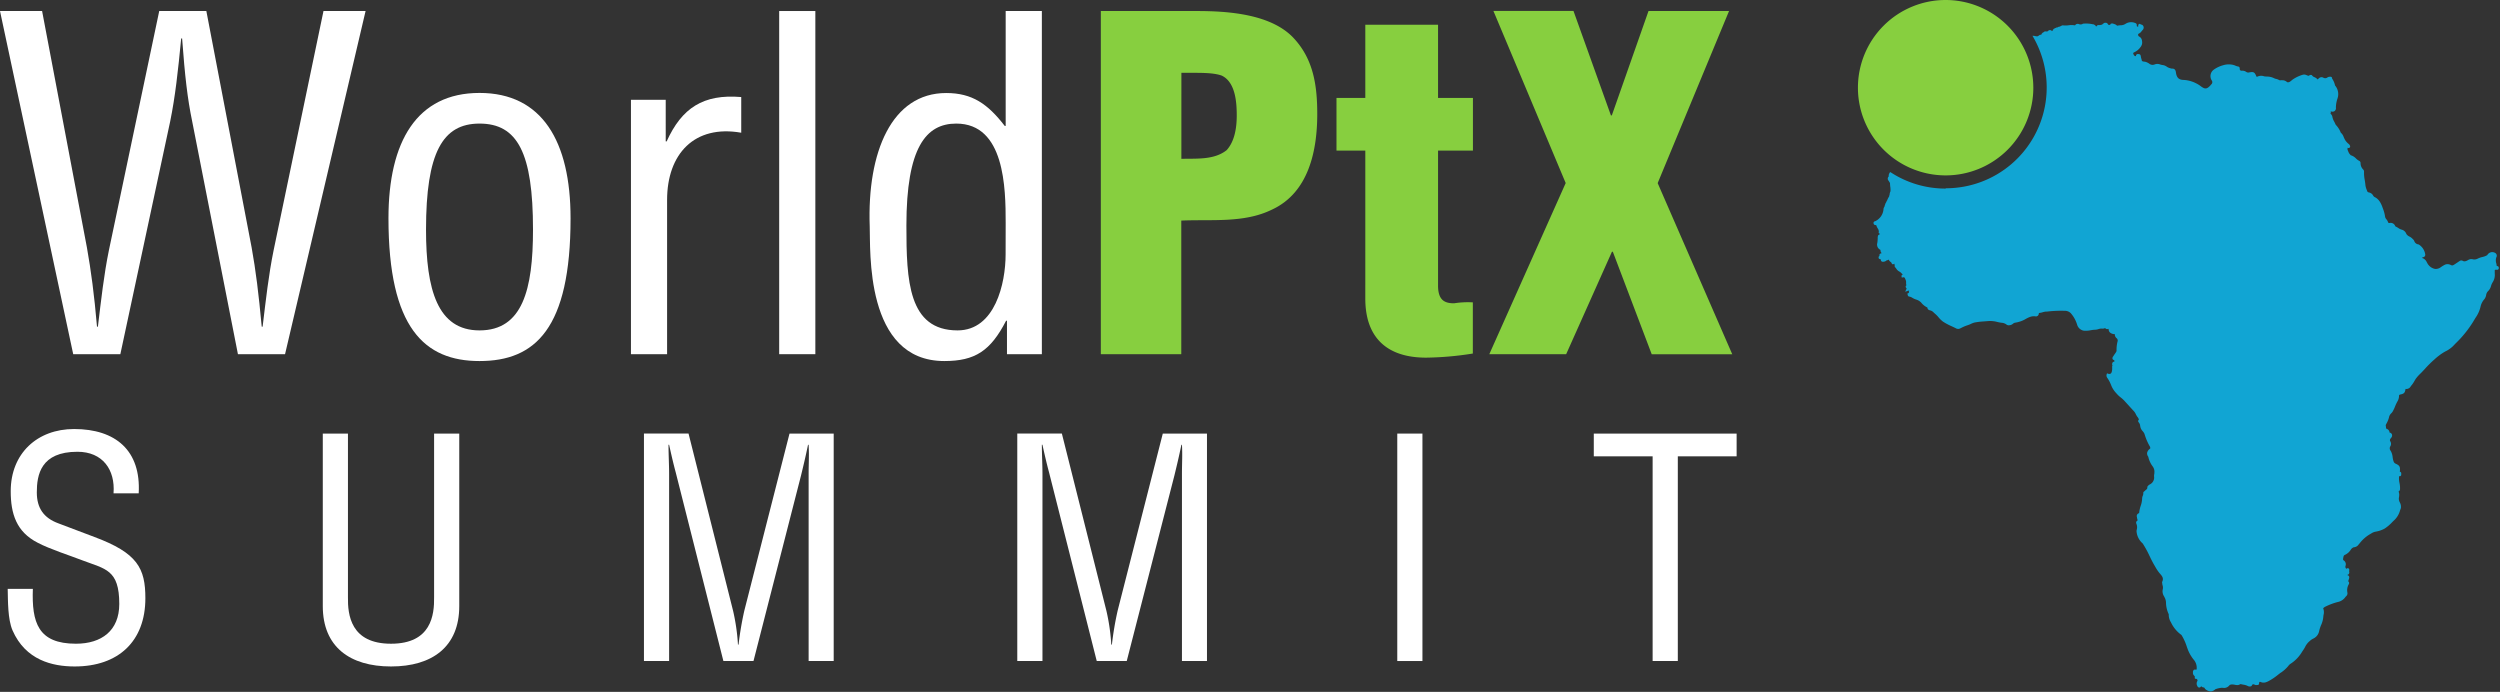 <svg xmlns="http://www.w3.org/2000/svg" viewBox="0 0 1075 297.49"><rect x="0" y="0" width="1075" height="297.49" fill="#333333" stroke="none"/><defs><style>.cls-1{fill:#11a5d3;}.cls-2{fill:#87cf3f;}.cls-3{fill:#fff;}</style></defs><g id="Layer_2" data-name="Layer 2"><g id="Logo_PtX_TONES" data-name="Logo PtX TONES"><g id="Logo_PtX_TONES_-_Short" data-name="Logo PtX TONES - Short"><path class="cls-1" d="M836.62,81.09A43.07,43.07,0,0,1,812.85,74a1.09,1.09,0,0,0-.51.77,1.17,1.17,0,0,0-.17.89c0,.07,0,.14,0,.2a1.29,1.29,0,0,0-.11,1.82,2.28,2.28,0,0,1,.28.43,3.45,3.45,0,0,0,.36.55,14.36,14.36,0,0,0,.12,1.62,8.94,8.94,0,0,1,.08,2,3.66,3.66,0,0,0-.38,1.59.81.81,0,0,0-.18.6v0a6.85,6.85,0,0,0-.87,1.73.62.62,0,0,0-.23.41.67.67,0,0,0-.2.44,1.45,1.45,0,0,0-.36.68,11.47,11.47,0,0,0-.39,1.2,1.77,1.77,0,0,0-.38,1,6.24,6.24,0,0,1-3.64,5.22l-.06,0a.7.7,0,0,0-.59.78.93.93,0,0,0,.32.67.78.78,0,0,0,.61.17c.17,0,.24,0,.37.43a5.31,5.31,0,0,0,.49,1,2.34,2.34,0,0,1,.47,1.61l-.08.4.4.09h0s0,.1,0,.14a1.14,1.14,0,0,0,0,.51.65.65,0,0,0-.52.17.6.6,0,0,0-.16.4v0a1.23,1.23,0,0,0-.1.41v.07a16.53,16.53,0,0,1-.17,2.45,2.49,2.49,0,0,0,1.36,3,.71.71,0,0,1,0,.15v.1a1.6,1.6,0,0,0,.54,1.16,1.54,1.54,0,0,0-.55.18.79.79,0,0,0-.46.59.77.77,0,0,0,.08.43.62.62,0,0,0-.43.61c0,.32.09.71.72.77h.06a.45.45,0,0,0,.19.15,1,1,0,0,0,.26.76,1.22,1.22,0,0,0,1.15.13l.15,0a1.92,1.92,0,0,0,.7-.35,1,1,0,0,1,.54-.24.86.86,0,0,0,.58-.31,1.93,1.93,0,0,0,.76,1c.26.21.48.39.53.65a.54.54,0,0,0,.37.4.8.8,0,0,0,.74-.27l0,0a3.19,3.19,0,0,1,.18,1.16.43.43,0,0,0,.19.4,6.27,6.27,0,0,1,.5.61,3.33,3.33,0,0,0,1.34,1.25,4,4,0,0,1,1,.83l.48.47h0a0,0,0,0,0,0,0,.67.67,0,0,0-.48.28.73.73,0,0,0-.07.6l.09.42.42-.1c.71-.18.84.07,1.16.9l.15.37a2.44,2.44,0,0,1,.12,1,3.14,3.14,0,0,0,.15,1.16.62.62,0,0,0-.26.25.72.72,0,0,0,.18.85c.15.13.2.21-.05.76l-.41.89.93-.32a2.11,2.11,0,0,1,.75-.18,1.49,1.49,0,0,1-.09.44.7.7,0,0,0,.06.58,1.27,1.27,0,0,0-.4.11l-.31.14.1.44c.06.26.17.81.73.86a3.34,3.34,0,0,1,1.33.55c.25.14.52.29.8.42l.74.29a4.88,4.88,0,0,1,2.25,1.34,7.26,7.26,0,0,0,2.67,2.11c0,.65.39,1.07,1.25,1.24a3,3,0,0,1,1.47.93c.17.16.34.32.53.47a12.19,12.19,0,0,1,1.47,1.49,11.11,11.11,0,0,0,2,1.94,25.61,25.61,0,0,0,3.64,1.95c.68.32,1.39.64,2.06,1a1.92,1.92,0,0,0,1.71-.06l.68-.34a16,16,0,0,1,2.44-1,10.36,10.36,0,0,0,1.46-.59,8.1,8.1,0,0,1,1.63-.6,31.84,31.84,0,0,1,3.91-.46l2-.16a11.82,11.82,0,0,1,3.81.4l1,.21.73.12a3.88,3.88,0,0,1,2.15.73,1.59,1.59,0,0,0,1.53.29l.16,0a2.71,2.71,0,0,0,1.15-.58,2,2,0,0,1,.84-.45,13.07,13.07,0,0,0,4-1.25l.14-.08c1.49-.84,2.89-1.64,4.6-1.42a1.19,1.19,0,0,0,1.51-1.06c0-.21.16-.38.23-.39a7.07,7.07,0,0,0,1.48-.31,7.87,7.87,0,0,1,1.18-.26l.51,0a50.05,50.05,0,0,1,7.75-.35,3.54,3.54,0,0,1,2.66,1.06,13.42,13.42,0,0,1,2.69,4.88,3.62,3.62,0,0,0,2.83,2.6,10.28,10.28,0,0,0,3-.18,13.09,13.09,0,0,1,2-.23,5.22,5.22,0,0,0,1.34-.26,4.29,4.29,0,0,1,1.23-.23l.29,0a2,2,0,0,0,1.35-.25,1,1,0,0,0,.35.35,1.18,1.18,0,0,0,1.06,0l0,0a2.51,2.51,0,0,1,.14.48,1.66,1.66,0,0,0,.74,1.25,3.16,3.16,0,0,0,1.89.56,2,2,0,0,0,.7,1.69,1.31,1.31,0,0,1,.48,1.44,14.5,14.5,0,0,0-.45,3.74,1.37,1.37,0,0,1-.18.82q-.24.38-.51.75c-.23.34-.48.69-.7,1.06l-.06.09a1.19,1.19,0,0,0-.26,1.12,1,1,0,0,0,.76.48,1.58,1.58,0,0,0,.07.66.85.85,0,0,0-.95.66,1.79,1.79,0,0,0,.12,1.2l-.17,0v.37c0,.12,0,.25,0,.37s0,.49,0,.72c-.08,1-.3,1.57-.66,1.81a1.37,1.37,0,0,1-1.17,0l-.38-.12-.14.38a1.72,1.72,0,0,0,.27,1.59,14.72,14.72,0,0,1,1.62,3.06,10.5,10.5,0,0,0,2.26,3.54l.23.26a11.81,11.81,0,0,0,1.68,1.56,15.3,15.3,0,0,1,1.39,1.24c.62.67,1.22,1.34,1.83,2,.8.89,1.62,1.81,2.46,2.69a5,5,0,0,1,.78,1.23,7,7,0,0,0,.75,1.25,2.54,2.54,0,0,1,.56,1.07,1.84,1.84,0,0,1-.1.16.73.73,0,0,0,0,1,2.57,2.57,0,0,1,.66,1.56,6.44,6.44,0,0,0,.23.94,4.55,4.55,0,0,0,.88,1.37,3.65,3.65,0,0,1,.71,1.06l.21.61a23.39,23.39,0,0,0,2.21,5,1.31,1.31,0,0,1,.07.78,3,3,0,0,0-1.32,1.82,2.32,2.32,0,0,0,.5,1.68v0a10.62,10.62,0,0,0,1.77,4,3.89,3.89,0,0,1,.85,2.92,2.93,2.93,0,0,0,0,.29,5.4,5.4,0,0,0-.14,1.15,3.29,3.29,0,0,1-1.88,3.58c-1.07.69-1.05,1.14-1,1.29,0,.51-.24.74-.7,1.11a4.43,4.43,0,0,0-.55.51l-.08.06a.73.73,0,0,0-.41.72,2.55,2.55,0,0,1-.24,1.18,3.26,3.26,0,0,0-.26,1.15,10.49,10.49,0,0,1-.62,3.15,14.38,14.38,0,0,0-.61,2.57v.06c0,.19-.05.5-.17.55a1.27,1.27,0,0,0-.82,1.7c0,.08,0,.16,0,.25a3.7,3.7,0,0,0,.14.55,2.91,2.91,0,0,1,.13.64,1,1,0,0,0-.47,1.48l0,.07a3.69,3.69,0,0,1,.11,2.36,2.74,2.74,0,0,0-.05,1.18,7.69,7.69,0,0,0,2.45,4.64,2.57,2.57,0,0,1,.4.49l0,.05a41.52,41.52,0,0,1,2.66,4.9c.62,1.29,1.27,2.62,2,3.88l.42.71a17.77,17.77,0,0,0,1.82,2.76l.19.23c1,1.11,1.77,2.06,1.08,3.51a1.13,1.13,0,0,0,0,.81l0,.16c0,.2.08.4.12.6a3.36,3.36,0,0,1,.12,1.63,3.87,3.87,0,0,0,.51,3.11c.07.13.13.26.19.39a5.11,5.11,0,0,1,.66,2.19,12,12,0,0,0,1.18,5.16c0,.06,0,.06,0,.09a6.15,6.15,0,0,0,.93,3.35l.14.27a13.84,13.84,0,0,0,4.33,5.15.46.46,0,0,1,.14.16,22.89,22.89,0,0,1,2.22,4.9l.24.67a16,16,0,0,0,2.87,5.1,5.3,5.3,0,0,1,1.15,3.61c0,.37-.08.48-.12.51a.45.45,0,0,1-.34,0,.94.94,0,0,0-.77.13,1.21,1.21,0,0,0-.39.94c0,.07,0,.13,0,.19a1.6,1.6,0,0,0,.51,1.31c.29.34.39.5.3.76a.46.46,0,0,0,0,.41.62.62,0,0,0,.55.23h.06a.64.64,0,0,1,.48.39.6.6,0,0,1,0,.58,2.05,2.05,0,0,0,0,2.12,1,1,0,0,0,.54.59.73.73,0,0,0,.58,0,.78.78,0,0,0,.46-.49.36.36,0,0,0,0-.1,1.58,1.58,0,0,0,1.07.6l.13,0c.17,0,.26.16.42.4a1.73,1.73,0,0,0,.54.58,4.08,4.08,0,0,0,2,.73,3.27,3.27,0,0,0,2-.94,11.46,11.46,0,0,1,2.47-.6,7.3,7.3,0,0,1,.82,0,2.82,2.82,0,0,0,2.62-.94,1.48,1.48,0,0,1,1.11-.51,4.78,4.78,0,0,1,1.29.12,5.47,5.47,0,0,0,1.24.15,2.12,2.12,0,0,0,.9-.26c.25-.13.39-.19.54-.15.36.1.72.16,1.07.23a5.64,5.64,0,0,1,1.88.57,1.89,1.89,0,0,0,1.32.15.6.6,0,0,0,.41-.33c.3-.64.55-.7,1.41-.31a1.32,1.32,0,0,0,.75.07,2.09,2.09,0,0,1,.25,0,.72.72,0,0,0,.53-.19.74.74,0,0,0,.21-.56.68.68,0,0,1,.21-.58.38.38,0,0,1,.36,0c1.6.72,2.88,0,4-.64l.31-.18a23.56,23.56,0,0,0,3.13-2.17c.42-.33.85-.66,1.29-1l.06,0a14.75,14.75,0,0,0,3.15-2.83,4.06,4.06,0,0,1,1.23-1.13,15.56,15.56,0,0,0,4.79-5.11l.45-.66c.29-.43.55-.87.79-1.31a7.62,7.62,0,0,1,1.69-2.29l.39-.34a5.84,5.84,0,0,1,1.49-1,4.49,4.49,0,0,0,2.5-3.33,16.67,16.67,0,0,1,.77-2.36,10.92,10.92,0,0,0,1-3.71,5.78,5.78,0,0,1,.12-.88,4.37,4.37,0,0,0,0-2.13l-.18-.62a3.34,3.34,0,0,1,1-.71,27.32,27.32,0,0,1,5.65-2.06l.2-.06a5.27,5.27,0,0,0,2.72-2,3.33,3.33,0,0,1,.25-.28,1.67,1.67,0,0,0,.58-1.69,5,5,0,0,1,.62-3.53c.05-.1.28-.62,0-.92s-.25-.49-.06-1a4.13,4.13,0,0,0,.14-.42c.12-.41.35-1.27-.72-1.58a.11.11,0,0,1,0-.08,1.07,1.07,0,0,0,.8-1.37,1.5,1.5,0,0,1,0-.29.5.5,0,0,1,0-.12c.11-.61,0-1-.5-1.07a.64.64,0,0,0-.73.28c-.36-.49-.52-.8-.33-1.33a2,2,0,0,0-.6-2.19c-.55-.35-.54-.52-.38-1.27v-.08c.16-.76.21-1,.94-1.29a5.71,5.71,0,0,0,2.21-2l.16-.22a2.37,2.37,0,0,1,1.17-.92,2.76,2.76,0,0,0,2.17-1.27l.23-.27.24-.27a15.45,15.45,0,0,1,4.23-3.75,7.76,7.76,0,0,0,.69-.4,5.51,5.51,0,0,1,1.4-.66l.5-.11a11.9,11.9,0,0,0,3.94-1.38,18.09,18.09,0,0,0,3.34-2.89l.29-.29a8.92,8.92,0,0,0,2.84-4.39,3.68,3.68,0,0,1,.18-.53,3,3,0,0,0,.27-.88,4,4,0,0,0-.48-2.2,3.52,3.52,0,0,1-.43-1.7,5.54,5.54,0,0,1,.07-.57,5.42,5.42,0,0,0,.09-1.29,2.86,2.86,0,0,0-.29-1.11,1.35,1.35,0,0,0,.65-1.31,10.66,10.66,0,0,0-.24-2.41,9.29,9.29,0,0,1-.2-2.61,1.5,1.5,0,0,0,0-.2s0-.05,0-.08h.09a.78.78,0,0,0,.67-.17.68.68,0,0,0,.18-.56,1.09,1.09,0,0,1,0-.17c0-.22.14-.87-.53-1h-.05s0-.08,0-.11l0-.11c.22-1.9-.13-2.54-1.8-3.26a1.62,1.62,0,0,1-.93-1.1,8.46,8.46,0,0,1-.38-1.72,6.71,6.71,0,0,0-.84-2.72,1.63,1.63,0,0,1-.11-2,2.1,2.1,0,0,0,0-2c-.4-.61-.19-1,.34-1.61a1.49,1.49,0,0,0,.32-1.43,1.22,1.22,0,0,0-.93-.78c-.07,0-.09,0-.13-.26a1.69,1.69,0,0,0-1-1.28c-.42-.17-.5-.27-.5-.66a3.83,3.83,0,0,0-.05-.51,1,1,0,0,1,0-.7l.2-.38a11.4,11.4,0,0,0,1.1-2.59,3.31,3.31,0,0,1,1-1.92,3.86,3.86,0,0,0,.84-1.19l.1-.2c.27-.51.49-1,.71-1.57a15.46,15.46,0,0,1,.78-1.69l0-.09a4.91,4.91,0,0,0,.93-2.92c0-.2.24-.36.5-.42,1.65-.34,2-.72,2.27-2.25a.7.7,0,0,1,0-.17,2.15,2.15,0,0,0,2.3-1.18,5,5,0,0,1,.35-.43,11.27,11.27,0,0,0,1.18-1.76c.22-.37.42-.72.65-1.06a17.3,17.3,0,0,1,1.77-2c.26-.25.51-.5.76-.76l1.29-1.37a47.38,47.38,0,0,1,3.95-3.94l.26-.23a25.33,25.33,0,0,1,4.34-3.23l.32-.17a12.37,12.37,0,0,0,3.24-2.24l1.09-1.14a47.6,47.6,0,0,0,7.67-9.49c.29-.52.61-1,.92-1.54a13.68,13.68,0,0,0,2.2-4.89,7.16,7.16,0,0,1,1.68-3.22,4,4,0,0,0,.71-1.69,3,3,0,0,1,.89-1.77,4.64,4.64,0,0,0,1.21-2.16,6.58,6.58,0,0,1,.78-1.7,5.82,5.82,0,0,0,.82-3.67c0-.4,0-.79,0-1.16s0-.32.31-.43a1.6,1.6,0,0,1,.22,0h.32s.05,0,.07,0a.76.76,0,0,0,.58-.14.65.65,0,0,0,.22-.49v-.06a.85.85,0,0,0-.16-.67.72.72,0,0,0-.57-.23c-.06,0-.13-.07-.14-.07,0-.39-.12-.77-.19-1.13a4.14,4.14,0,0,1,0-2.51,1.39,1.39,0,0,0-.28-1.81,2.44,2.44,0,0,0-1.94-.43,2.5,2.5,0,0,0-1.63,1.19s0,.07-.2.15a6.85,6.85,0,0,1-2,.73,8.57,8.57,0,0,0-2.05.74,3.15,3.15,0,0,1-2.26.17,2.74,2.74,0,0,0-1.91.47c-.92.5-1.52.59-2.09.29a1.23,1.23,0,0,0-1.35,0l-.91.61c-.49.33-1,.68-1.51,1s-.79.44-1.34.18a3,3,0,0,0-2.48-.23,12.89,12.89,0,0,0-1.7,1l-.15.09a3.55,3.55,0,0,1-2.62.77,4.78,4.78,0,0,1-3.23-2.46c-.08-.14-.16-.27-.23-.41a3.25,3.25,0,0,0-1.65-1.69,1.84,1.84,0,0,0-.49-.12,1.78,1.78,0,0,1,.58-.34,1.05,1.05,0,0,0,.9-1.16,6.13,6.13,0,0,0-2.71-4.26,1,1,0,0,0-.22-.09,2.12,2.12,0,0,1-1.79-1.44,1.82,1.82,0,0,0-.52-.73c-.07-.07-.15-.14-.21-.21a4.49,4.49,0,0,0-1.36-1,3.06,3.06,0,0,1-1.33-1.13,2.87,2.87,0,0,0-1.86-1.79,4.63,4.63,0,0,1-1.59-.75,8.73,8.73,0,0,0-1.21-.66s0,0-.11-.15a1.42,1.42,0,0,0-.08-.18,2.08,2.08,0,0,0-2.23-1.19.62.62,0,0,1-.75-.22,3.56,3.56,0,0,0-.71-1.32,2.35,2.35,0,0,1-.59-1.12,15.65,15.65,0,0,0-1.07-3.86l0-.06c-.65-1.75-1.38-3.4-3.14-4.4l-.12-.06a1.6,1.6,0,0,1-.83-.77,2.59,2.59,0,0,0-1.82-1.3c-.46-.11-.61-.29-.7-.54s-.15-.41-.23-.61a7.63,7.63,0,0,1-.55-2c-.06-.74-.18-1.48-.29-2.19a15.28,15.28,0,0,1-.3-3.6,1.26,1.26,0,0,0-.32-.87,3.84,3.84,0,0,1-1.18-2.73,1.08,1.08,0,0,0-.66-1.09,5.56,5.56,0,0,1-1.33-1,5,5,0,0,0-2.23-1.36l-.05-.06a.75.75,0,0,0-.19-.22,3.52,3.52,0,0,1-.84-1.38c-.09-.22-.18-.44-.3-.67v-.93a.7.7,0,0,0,.79.06c.27-.17.52-.51.15-1.13l0,0a1.63,1.63,0,0,0-.55-.62A6.13,6.13,0,0,1,1008,59.4c-.09-.18-.17-.37-.25-.56a4,4,0,0,0-1.2-1.77,10.13,10.13,0,0,0-2.06-3.29l-.18-.22a11,11,0,0,0-.57-1.2,7.16,7.16,0,0,1-.8-2,2.16,2.16,0,0,0-.71-1.36l-.14-.12.08-.15,0-.08a1,1,0,0,0,0-.83,1.7,1.7,0,0,0,1.61,0,1.55,1.55,0,0,0,.66-1.54,12,12,0,0,1,.65-3.81l.13-.43a5.71,5.71,0,0,0-1.14-5.27,8.3,8.3,0,0,0-1.29-3v0a.79.79,0,0,0-.22-.63A.74.74,0,0,0,1002,33h-.13a2.05,2.05,0,0,0-1,.25,1.57,1.57,0,0,1-1.79.18,1.58,1.58,0,0,0-1.87.16,2.41,2.41,0,0,0-.33.3c-.18.17-.26.25-.34.26a3.1,3.1,0,0,0-1.3-.95,2.16,2.16,0,0,1-1-.71.61.61,0,0,0-.48-.27.92.92,0,0,0-.69.17c-.31.29-.52.23-1.06,0l-.42-.18a2.28,2.28,0,0,0-1.36-.08,15.13,15.13,0,0,0-4.5,2.16l-.36.3c-.62.5-1.16,1-1.93.72a2.86,2.86,0,0,0-2.07-.8,3.62,3.62,0,0,0-.58,0,1.34,1.34,0,0,1-.77-.08,4.16,4.16,0,0,0-1.27-.49,4.27,4.27,0,0,1-1.07-.39,6.82,6.82,0,0,0-2.93-.63c-.38,0-.79-.05-1.16-.1a3.75,3.75,0,0,0-2.81.09c-.43.16-.46.14-.62-.24-.7-1.73-1.21-1.84-2.94-1.55A1.53,1.53,0,0,1,966,31a2.9,2.9,0,0,0-2-.59c-.61,0-.87-.21-.92-.78v-.11c0-.22,0-.81-.61-.9a5.88,5.88,0,0,1-1.24-.38,6.35,6.35,0,0,0-1.34-.42,8.29,8.29,0,0,0-4,.25A12.45,12.45,0,0,0,952,29.9a3.45,3.45,0,0,0-1,4.62,1.26,1.26,0,0,1-.19,1.8c-1.59,1.94-2.55,2.16-4.1,1l-.07,0a11.22,11.22,0,0,0-2.27-1.47,13.36,13.36,0,0,0-5.19-1.47c-2.25,0-3.21-.92-3.53-3.21-.08-.57-.26-1.74-1.65-1.66a2.22,2.22,0,0,1-.69-.14,3.31,3.31,0,0,0-.42-.12,4.21,4.21,0,0,1-1.15-.56,4,4,0,0,0-1.84-.73,4.46,4.46,0,0,1-1-.23,3.2,3.2,0,0,0-2.44,0,2.29,2.29,0,0,1-2.34-.4,5.42,5.42,0,0,0-1.85-.81l-.29,0c-.51-.1-.94-.2-1-.46a7.24,7.24,0,0,0-.22-.89,5.5,5.5,0,0,1-.21-.92c-.06-.65-.38-1-1-1h-.09a.81.81,0,0,0-1,.8.21.21,0,0,1-.06.09.2.2,0,0,1-.15,0c-.4-.06-.67-.33-.94-1,0-.11-.16-.4.35-.63a6.7,6.7,0,0,0,2.9-2.46,3,3,0,0,0,.51-2.4,2.27,2.27,0,0,0-1.35-2,.81.81,0,0,1-.31-.61.7.7,0,0,1,.05-.46,3.16,3.16,0,0,0,1.41-1.14,5.12,5.12,0,0,1,.42-.49,1.45,1.45,0,0,0,.4-1.58,1.18,1.18,0,0,0-.93-.8,1,1,0,0,1-.34-.14.52.52,0,0,0-.76,0,.64.64,0,0,0-.09.89h0a1.08,1.08,0,0,0-.63.22l-.06-.21a1.18,1.18,0,0,1-.08-.41v0a.87.87,0,0,0-.61-1,4.47,4.47,0,0,0-4.22.33,3.85,3.85,0,0,1-2.22.62,7.94,7.94,0,0,0-1.43.2.79.79,0,0,0-.32-.31,2.14,2.14,0,0,0-.83-.41l-.31-.11a1.49,1.49,0,0,0-1.1-.07.68.68,0,0,0-.38.46l0,.09-.12,0-.1,0-.37-.06-.32-.05A1.06,1.06,0,0,0,905,9.88l-.05-.14-.46.37-.09.05a.9.9,0,0,0-.44.42l-.53.1a2.56,2.56,0,0,1-1,.1.78.78,0,0,0-.86.53,1,1,0,0,1-.26,0l-.09,0a.56.56,0,0,0-.29-.4.61.61,0,0,0-.42-.27.75.75,0,0,0-.58-.2,13.65,13.65,0,0,0-4.2-.26.39.39,0,0,0-.29.17,2,2,0,0,1-1.4.06,1.33,1.33,0,0,0-1.69.38l-.08.09-.1,0-.11,0a8,8,0,0,0-2.62,0,9.08,9.08,0,0,1-1.94.06l-.11,0a1.26,1.26,0,0,0-1.07.21.74.74,0,0,0-.44.25l-.25.05a1.5,1.5,0,0,0-.84.32l-.19,0a1.64,1.64,0,0,0-.68.27.74.74,0,0,0-.4.19.8.8,0,0,0-.52.35.84.84,0,0,0-.36.54l0,.06a1,1,0,0,1-.28.2,1.18,1.18,0,0,0-.86-.45,1.44,1.44,0,0,0-1,.52c-.06.06-.19.07-.4.07h-.36a1,1,0,0,0-1,.37l0,0a.79.79,0,0,0-.54.35.84.84,0,0,0-.36.54l-.1.1,0,.06a.87.87,0,0,1-.21,0,1.07,1.07,0,0,0-.8.38l0,0a.73.73,0,0,0-.45.26,2.4,2.4,0,0,1-1.15-.07,4.35,4.35,0,0,0-1-.12h-.17a43.36,43.36,0,0,1-37.26,65.57Z"/><path class="cls-2" d="M874.33,37.71A37.71,37.71,0,1,1,836.62,0,37.75,37.75,0,0,1,874.33,37.71Z"/><path class="cls-3" d="M51.75,152.3H31.48L0,4.74H18.1L37.38,106.46c1.77,10,3.15,20.26,4.33,34h.39c1.38-11.41,2.56-22.23,4.73-32.85L68.47,4.74H88.73l19.48,101.72c1.77,9.83,3,19.67,4.33,34h.39c1.38-11.41,2.56-22.23,4.73-32.85L139.1,4.74h18.1L122.57,152.3H102.31L82.63,52.15c-2-9.64-3.14-19.47-4.32-35.61h-.4c-1.37,14.17-2.56,25-4.72,35.61Z"/><path class="cls-3" d="M206.19,155.25c-23.61,0-39.15-14.17-39.15-61.39,0-33,12.2-53.9,39.15-53.9s39.15,20.85,39.15,53.9C245.34,141.28,230.19,155.25,206.19,155.25Zm0-102.11c-15.94,0-23,12.59-23,45.64,0,25.78,4.92,43.29,23,43.29,18.49,0,23-17.51,23-43.29C229.21,65.73,222.52,53.14,206.19,53.14Z"/><path class="cls-3" d="M286.26,60.81h.4c6.49-14.36,15.74-20.46,32.07-19.08V57.07c-20.07-3.54-31.88,9.05-31.88,28.92V152.3H271.31V42.91h14.95Z"/><path class="cls-3" d="M335.05,152.3V4.74H350.6V152.3Z"/><path class="cls-3" d="M432.44,4.74H448V152.3H433V137.93h-.39c-6.69,13-13.38,17.32-26.56,17.32-34.43,0-31.68-48.2-32.07-57.85C372.83,65.34,383.45,40,406.86,40c11.22,0,17.91,4.72,25.19,14.16h.39Zm0,91.09c0-15-.39-42.69-21.25-42.69-13,0-21.44,10.23-21.44,43.87,0,23.61.78,45.06,22,45.06,16.14,0,20.66-20.27,20.66-32.66Z"/><path class="cls-3" d="M48.82,212.12c.78-10.17-4.7-17.86-15.52-17.86-15.78,0-17.47,9.91-17.47,17.47,0,6.78,3,11,9.25,13.3,5.22,2,10.31,3.92,15.52,5.87,18.52,6.91,21.91,13.43,21.91,26.34,0,18.52-11.61,29.34-30.39,29.34-9.64,0-21.12-2.73-26.73-15.51-2.08-4.83-1.95-12.65-2.08-17.87H14.13c-.52,14.48,2.22,23.6,18.52,23.6,11,0,18.64-5.6,18.64-17.08,0-14.86-6-15-15.9-18.78-5.35-2.08-14-4.82-19.17-7.56C7,228.69,4.61,220.86,4.61,211.21,4.61,195,16,184.48,31.86,184.48c17.87,0,28.82,9.26,27.78,27.64Z"/><path class="cls-3" d="M138.8,186.44h10.82v70.28c-.13,7.7,1.18,20.08,18.52,20.08s18.65-12.38,18.52-20.08V186.44h10.82v74.19c0,17.48-11.61,25.95-29.34,25.95s-29.34-8.47-29.34-25.95Z"/><path class="cls-3" d="M339.49,186.44h19v97.8H347.71V203.65c0-4.17.26-8.22,0-12.39h-.26c-1.18,5.74-2.09,9.39-3,13.17L324,284.24H311.06l-20.47-81c-.91-3.39-1.69-6.65-2.87-12h-.26c0,4.17.26,8.48.26,12.65v80.33H276.9v-97.8h19.17l19.17,76.28a87.12,87.12,0,0,1,2.08,14.47h.26a139.46,139.46,0,0,1,2.48-14.6Z"/><path class="cls-3" d="M500,186.44h19v97.8H508.24V203.65c0-4.17.26-8.22,0-12.39H508c-1.18,5.74-2.09,9.39-3,13.17L484.5,284.24H471.6l-20.48-81c-.91-3.39-1.69-6.65-2.87-12H448c0,4.17.26,8.48.26,12.65v80.33H437.43v-97.8H456.6l19.17,76.28a87.12,87.12,0,0,1,2.08,14.47h.27a136.86,136.86,0,0,1,2.47-14.6Z"/><path class="cls-3" d="M600.83,284.24v-97.8h10.82v97.8Z"/><path class="cls-3" d="M685.33,186.44h61.42v9.78H721.46v88H710.63v-88h-25.3Z"/><path class="cls-2" d="M473.36,152.3V4.74h41.12c13.38,0,32.66,1.18,42.3,12.2,8.07,9,9.64,20.06,9.64,32.07,0,15.93-3.73,33.84-19.47,41.12-12,5.9-26,4.13-39,4.72V152.3Zm34.63-84c6.49-.2,14,.59,19.48-3.74,3.54-3.94,4.33-9.84,4.33-14.95,0-5.71-.59-14.37-6.5-17.12-3.34-1.18-8.06-1.18-13.57-1.18H508Zm66.7-3.54V42.12h12.39V10.64h31.28V42.12h15V64.75h-15v58c0,6.29,2.76,7.67,6.89,7.67a37.62,37.62,0,0,1,8.07-.4v22a136.46,136.46,0,0,1-20.07,1.77c-16.92,0-26.17-8.66-26.17-25.38V64.75Zm118-15.15h.4L708.86,4.74h34.63l-30.69,74,32.07,73.59H710.24l-16.72-44.07h-.39L673.45,152.3H640.4l32.85-73.59-31.08-74H676.6Z"/></g></g></g></svg>
